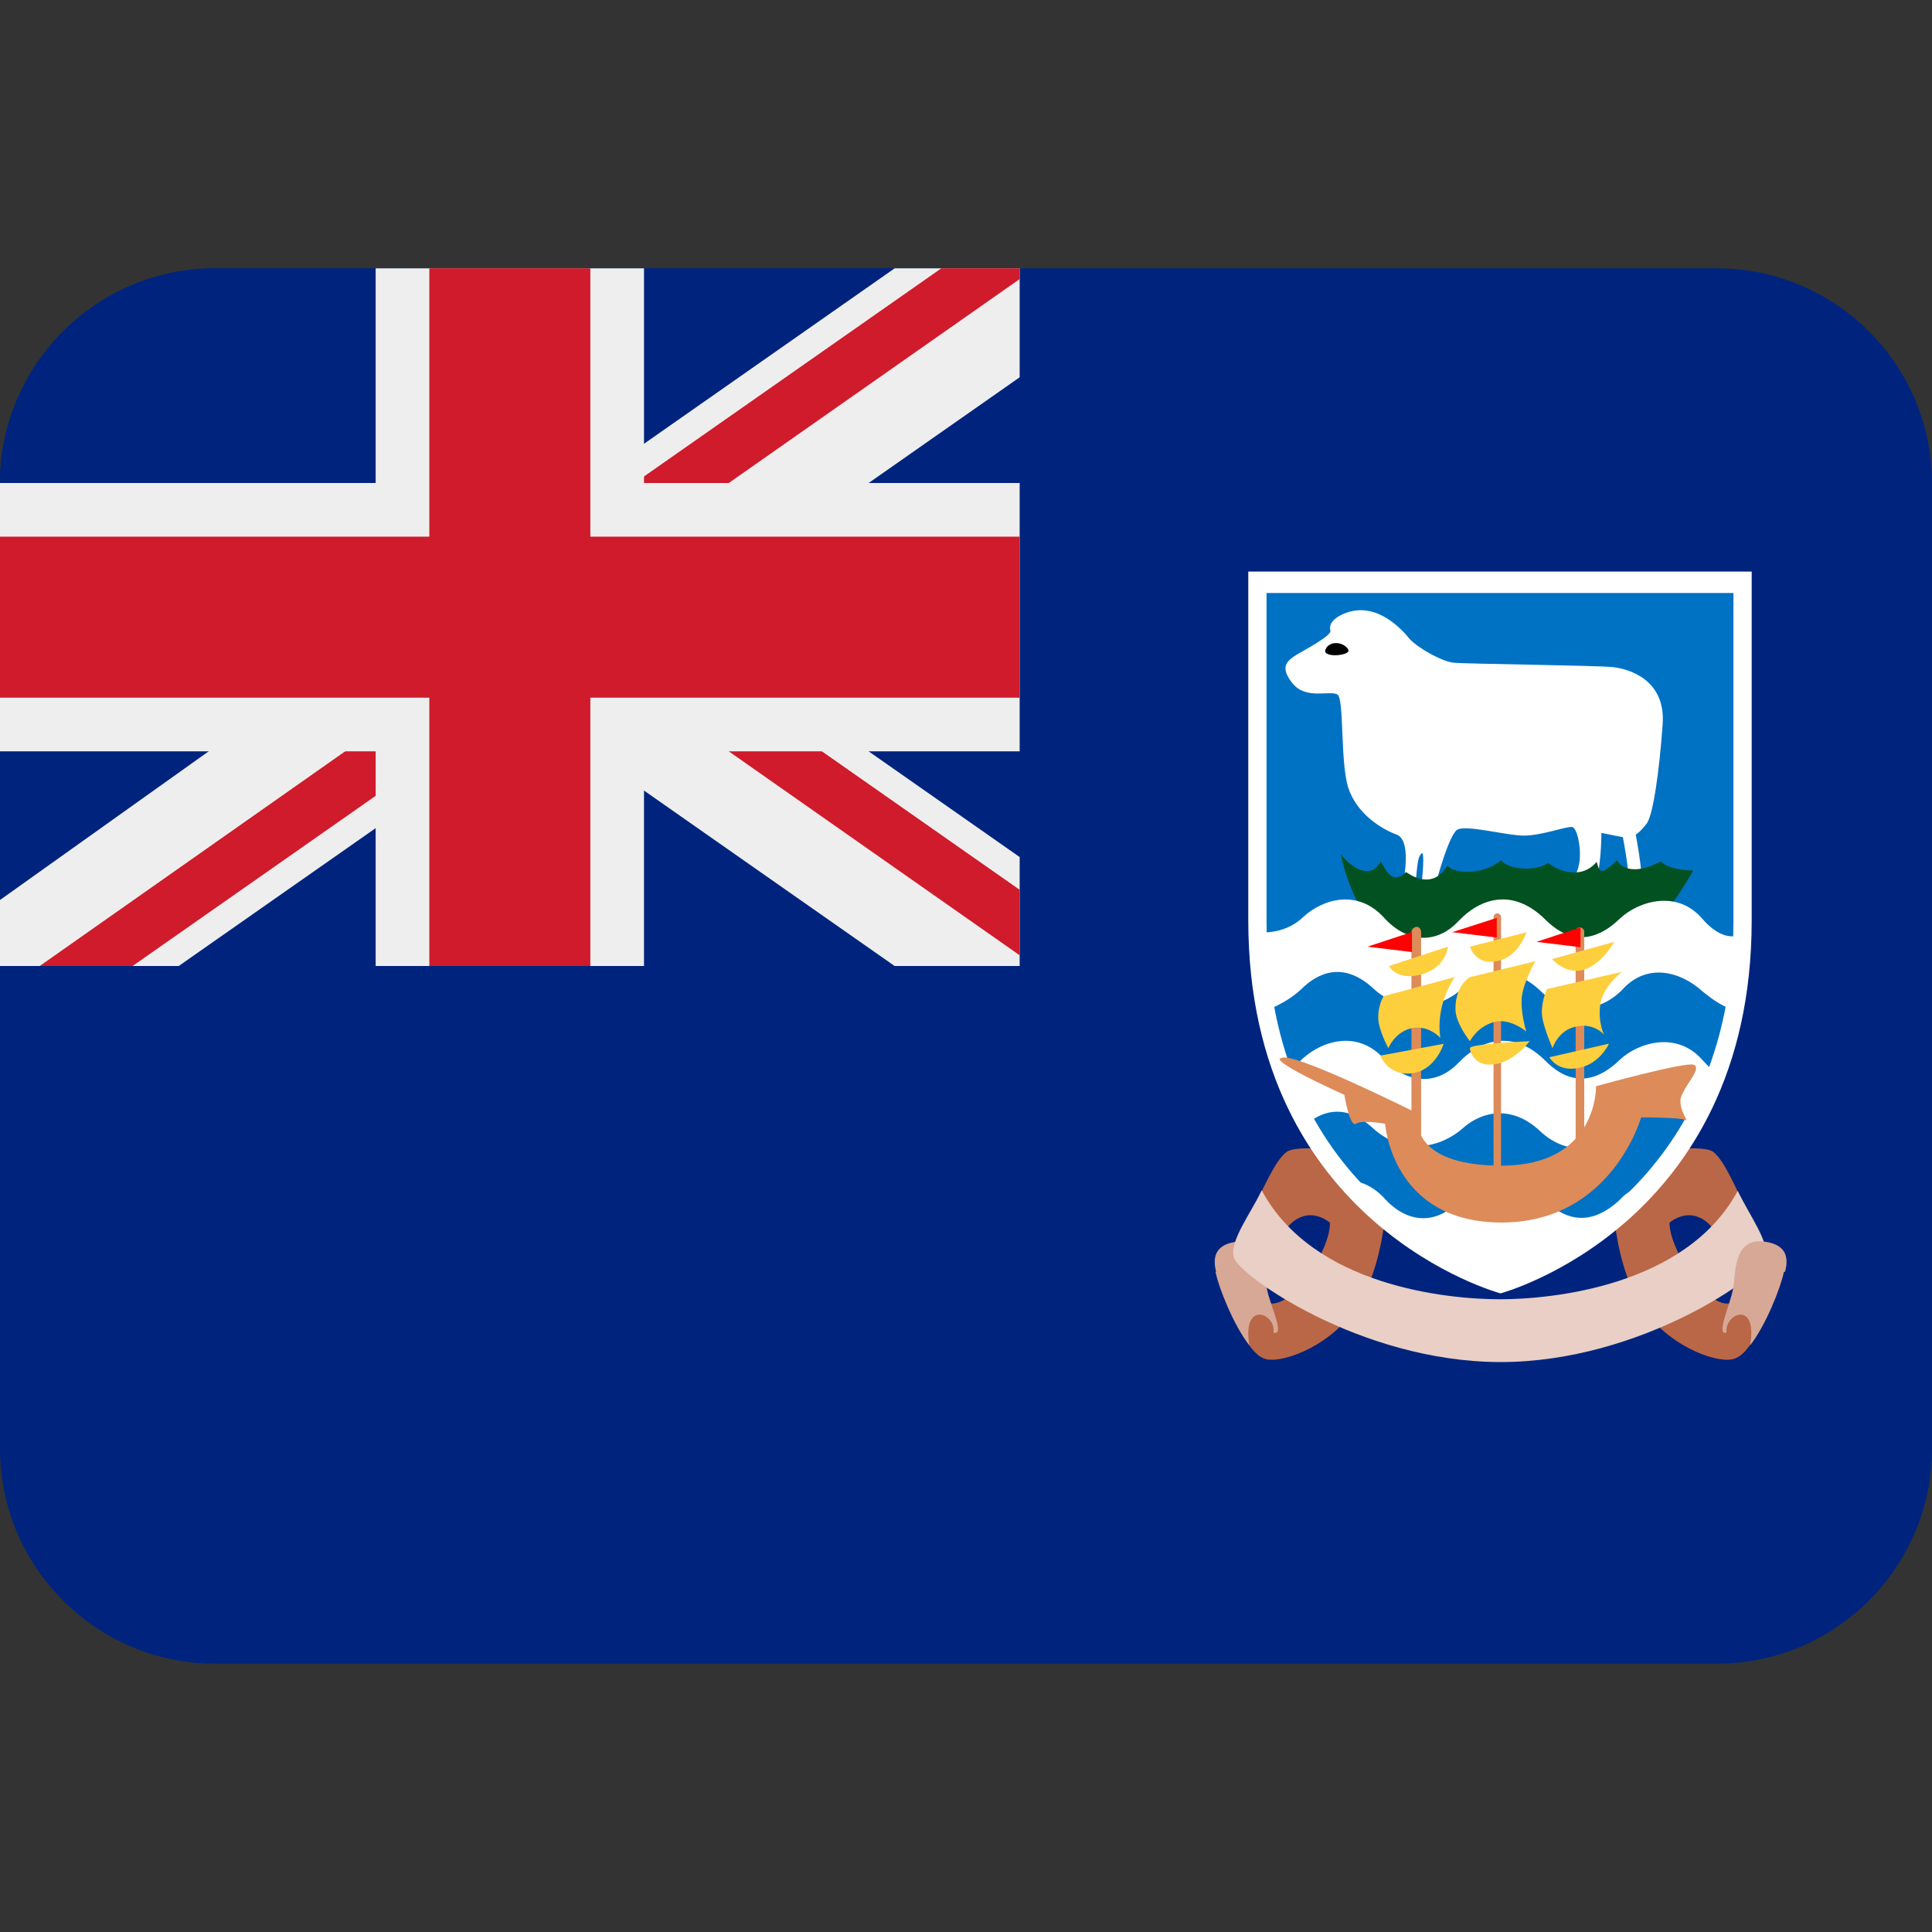 <svg xmlns="http://www.w3.org/2000/svg" viewBox="0 0 45 45" enable-background="new 0 0 45 45"><rect x="0" y="0" width="45" height="45" fill="#333333" stroke="none"/><defs><clipPath id="a"><path d="M0 36h36V0H0v36z"/></clipPath><clipPath id="b"><path d="M4 31c-2.2 0-4-1.8-4-4v-9h19v13H4z"/></clipPath><clipPath id="c"><path d="M0 36h36V0H0v36z"/></clipPath></defs><g><g><g clip-path="url(#a)" transform="matrix(1.25 0 0 -1.25 0 45)"><g><path fill="#00247d" d="M36 9c0-2.2-1.8-4-4-4H4C1.8 5 0 6.8 0 9v18c0 2.2 1.8 4 4 4h28c2.2 0 4-1.8 4-4V9z"/></g><g><path fill="#ba6747" d="M23.28 13.34c.27.52.47 1.03.7 1.2.22.15 1.48.02 1.72-.26.25-.28.12-1.73-.36-2.55-.5-.8-1.4-1.12-1.73-1.06-.33.06-.55.67-.6.9-.07.2.14.3.6.15.5-.14 1.2 1.06 1.17 1.5-.4.3-.76.06-.92-.3-.15-.36-.57.42-.57.42"/></g><g><path fill="#d7a896" d="M22.65 12.3c.06-.3.34-1 .63-1.37-.14.85.5.6.45.24.22-.06-.06.5-.12.8-.05.3 0 .92-.5.9-.53-.04-.5-.36-.45-.57"/></g><g><path fill="#ba6747" d="M32.6 13.34c-.26.52-.46 1.03-.68 1.2-.22.15-1.48.02-1.73-.26s-.13-1.73.35-2.55c.5-.8 1.4-1.12 1.73-1.06.34.06.55.67.6.9.07.2-.13.3-.6.15-.48-.14-1.18 1.06-1.16 1.5.4.3.76.06.92-.3.16-.36.57.42.57.42"/></g><g><path fill="#e9cfc6" d="M32.9 12.55c.08.3-.3.8-.52 1.26-.96-1.78-3.47-2.02-4.43-2.02-.97 0-3.48.24-4.44 2.03-.22-.46-.6-.94-.52-1.25.08-.32 2.34-1.94 4.95-1.95 0 0 0 0 .02 0 2.62 0 4.9 1.63 4.96 1.95"/></g><g><path fill="#d7a896" d="M33.24 12.3c-.06-.3-.34-1-.63-1.37.15.85-.48.6-.44.24-.2-.06.06.5.12.8.06.3 0 .92.53.9.52-.04.5-.36.44-.57"/></g><g><path fill="#fff" d="M27.96 25.35h-4.7v-6.5c0-5.7 4.7-6.95 4.7-6.95s4.68 1.25 4.68 6.95v6.5h-4.68z"/></g><g><path fill="#0072c4" d="M27.96 12.3c-.52.15-4.36 1.48-4.36 6.55v6.1h8.7v-6.1c0-5.03-3.86-6.4-4.34-6.55"/></g><g><path fill="#fff" d="M26.1 19.3c.1.45.18 1.06-.08 1.15-.27.1-.74.38-.9.88-.15.5-.07 1.65-.2 1.73-.15.08-.58-.1-.83.2-.26.32-.1.43.07.54.17.1.66.36.63.45-.03.1.03.24.32.34.55.18 1-.3 1.16-.5.17-.18.63-.43.83-.44.2-.02 2.67-.05 2.95-.08.28-.03 1-.22.93-1.08-.06-.86-.18-1.7-.3-1.84-.12-.16-.2-.2-.2-.2s.13-.7.1-.82c0-.12-.22-.17-.24.05 0 .2-.1.72-.1.72l-.4.08s0-.75-.14-.97c-.14-.22-.5-.08-.4.08.1.17.14.3.14.5 0 .18-.05.46-.14.5-.1.02-.57-.16-.9-.16-.35 0-1.12.22-1.26.1-.14-.13-.33-.77-.42-1.13-.1-.35-.25-.13-.24.04.02.17.08.75 0 .65-.1-.1-.07-.54-.14-.68-.06-.14-.25-.1-.25-.1"/></g><g><path fill="#015121" d="M24.98 20.1s.2-1.17.97-1.68c.77-.5 3.98-.37 4.53.02.56.4 1.07 1.34 1.07 1.34s-.46 0-.6.17c-.47-.25-.73-.14-.82.02-.36-.36-.33-.14-.38-.03-.3-.36-.77-.14-.9-.02-.32-.2-.8-.08-.88.05-.36-.3-.9-.24-1-.1-.24-.4-.58-.25-.77-.12-.26-.25-.37.03-.47.2-.2-.37-.57-.1-.75.14"/></g><g><path fill="#fff" d="M23.42 18.63s.5-.07.86.28c.38.35 1.02.52 1.5 0 .45-.5 1-.5 1.4-.07.4.42 1 .62 1.6.04.56-.57 1.06-.33 1.4 0 .35.33 1.07.55 1.54 0 .47-.54.8-.25.8-.25l-.2-1.43s-.15-.04-.6.33c-.42.38-1.03.52-1.47.05-.44-.47-1.1-.5-1.56-.03-.48.45-1.03.4-1.43.04-.4-.37-1.1-.54-1.68 0-.57.52-1.05.26-1.33-.02-.3-.28-.67-.4-.67-.4l-.18 1.45z"/></g><g><path fill="#fff" d="M23.9 16.06c.13.04.26.1.38.22.38.34 1.02.52 1.5 0 .45-.5 1-.5 1.4-.08.4.42 1 .63 1.6.05.56-.58 1.06-.33 1.4 0 .35.33 1.07.54 1.54 0 .1-.1.18-.2.26-.24.08-.3-.36-1-.42-.97-.4.28-.93.33-1.3-.08-.45-.47-1.1-.48-1.57-.03-.48.45-1.03.4-1.43.05-.4-.36-1.1-.53-1.68 0-.5.46-.92.32-1.2.1-.05-.04-.76.9-.5 1"/></g><g><path fill="#fff" d="M25.12 14c.23 0 .45-.1.65-.3.46-.53 1-.5 1.4-.1.4.43 1.02.63 1.6.05.57-.57 1.07-.33 1.42 0 .1.12.3.23.48.3-.64-.94-2.48-1.87-2.72-1.87-.25 0-2.24.87-2.84 1.93"/></g><g><path d="M24.7 23.9c.08.18.35.13.42 0 .08-.12-.5-.17-.42 0"/></g><g><path fill="#dd8b59" d="M23.85 16.28c-.1-.1 1.2-.68 1.2-.68s.1-.62.22-.54c.1.08.54 0 .54 0s.12-1.84 2.17-1.84 2.6 1.96 2.6 1.96.74 0 .83-.05c.08-.05-.18.24-.07.47.1.23.37.5.22.56-.16.06-1.82-.4-1.82-.4s.04-1.48-1.76-1.48-1.56.97-1.56.97-2.4 1.2-2.55 1.03"/></g><g><path fill="#dd8b59" d="M26.48 14.68c0-.05-.03-.1-.08-.1s-.1.05-.1.1v3.95c0 .05.05.1.1.1s.08-.05.08-.1v-3.95z"/></g><g><path fill="#dd8b59" d="M27.97 14.2c0-.04-.03-.07-.07-.07-.04 0-.07.03-.07.07v4.7c0 .05.03.08.07.08.04 0 .07-.03.07-.07v-4.7z"/></g><g><path fill="#dd8b59" d="M29.52 14.45c0-.04-.04-.07-.08-.07-.05 0-.08.03-.08.07v4.2c0 .03.03.07.08.07.04 0 .08-.04.08-.08v-4.2z"/></g><g><path fill="#fecf3d" d="M25.88 18s.14-.28.6-.16c.47.13.5.52.5.52l-1.1-.36z"/></g><g><path fill="#fecf3d" d="M28.45 18.63l-1.06-.27s.1-.35.5-.27c.4.07.55.53.55.53"/></g><g><path fill="#fecf3d" d="M28.92 18.13s.25-.3.6-.2c.34.12.56.52.56.52l-1.16-.32z"/></g><g><path fill="#fecf3d" d="M27.13 17.8l-1.34-.36c-.02 0-.14-.24-.1-.5.05-.24.18-.47.18-.47s.12.3.43.37c.32.07.54-.18.54-.18s-.12.57.28 1.15"/></g><g><path fill="#fecf3d" d="M27.4 17.8s-.28-.14-.28-.6c0-.27.27-.6.27-.6s.13.26.43.35c.3.1.62-.17.62-.17s-.12.38-.08.67c.05.3.25.64.25.64l-1.23-.3z"/></g><g><path fill="#fecf3d" d="M28.83 17.58s-.1-.2-.1-.44c0-.23.2-.67.2-.67s.1.33.43.4c.34.08.53-.15.53-.15s-.12.23-.07.57c.05.33.4.6.4.6l-1.4-.32z"/></g><g><path fill="#fecf3d" d="M26.9 16.55l-1.18-.22s.14-.38.58-.33c.45.05.6.55.6.55"/></g><g><path fill="#fecf3d" d="M28.52 16.6s-1.13-.05-1.13-.13.1-.36.47-.3c.38.06.65.44.65.44"/></g><g><path fill="#fecf3d" d="M29.97 16.55l-1.1-.25s.15-.28.54-.2c.4.07.57.45.57.45"/></g><g><path fill="#ff0100" d="M26.3 18.63l-.82-.27.83-.1v.37z"/></g><g><path fill="#ff0100" d="M27.9 18.9l-.84-.27.83-.1v.37z"/></g><g><path fill="#ff0100" d="M29.45 18.72l-.82-.27.82-.1v.37z"/></g><g><path fill="#00247d" d="M19 31H4c-2.2 0-4-1.8-4-4v-9h19v13z"/></g><g><path fill="#eee" d="M19 18v2.03L11.9 25H6.67l10-7H19z"/></g><g><path fill="#cf1b2b" d="M19 19.42L11.03 25H9.3l9.7-6.8v1.22z"/></g><g><path fill="#eee" d="M8.1 25L0 19.23V18h3.33l10 7H8.1z"/></g><g><path fill="#cf1b2b" d="M10.7 25L.74 18h1.73l10 7H10.7z"/></g><g><path fill="#eee" d="M16.67 31l-10-7h5.23l7.1 4.97V31h-2.33z"/></g><g><path fill="#cf1b2b" d="M17.54 31l-10-7H9.3l9.7 6.8v.2h-1.46z"/></g></g></g><g><g clip-path="url(#b)" transform="matrix(1.25 0 0 -1.25 12.5 15)"><g><path fill="#eee" d="M0 0h3.33l-10 7H-9l-.63-1.6L0-1.32V0z"/></g><g><path fill="#cf1b2b" d="M0 0h.7L-9 6.8l-.5-.86L0-.72V0z"/></g></g></g><g><g clip-path="url(#c)" transform="matrix(1.25 0 0 -1.25 0 45)"><g><path fill="#eee" d="M19 27h-7v4H7v-4H0v-5h7v-4h5v4h7v5z"/></g><path fill="#cf1b2b" d="M11 18H8v13h3V18z"/><path fill="#cf1b2b" d="M19 23H0v3h19v-3z"/></g></g></g></svg>